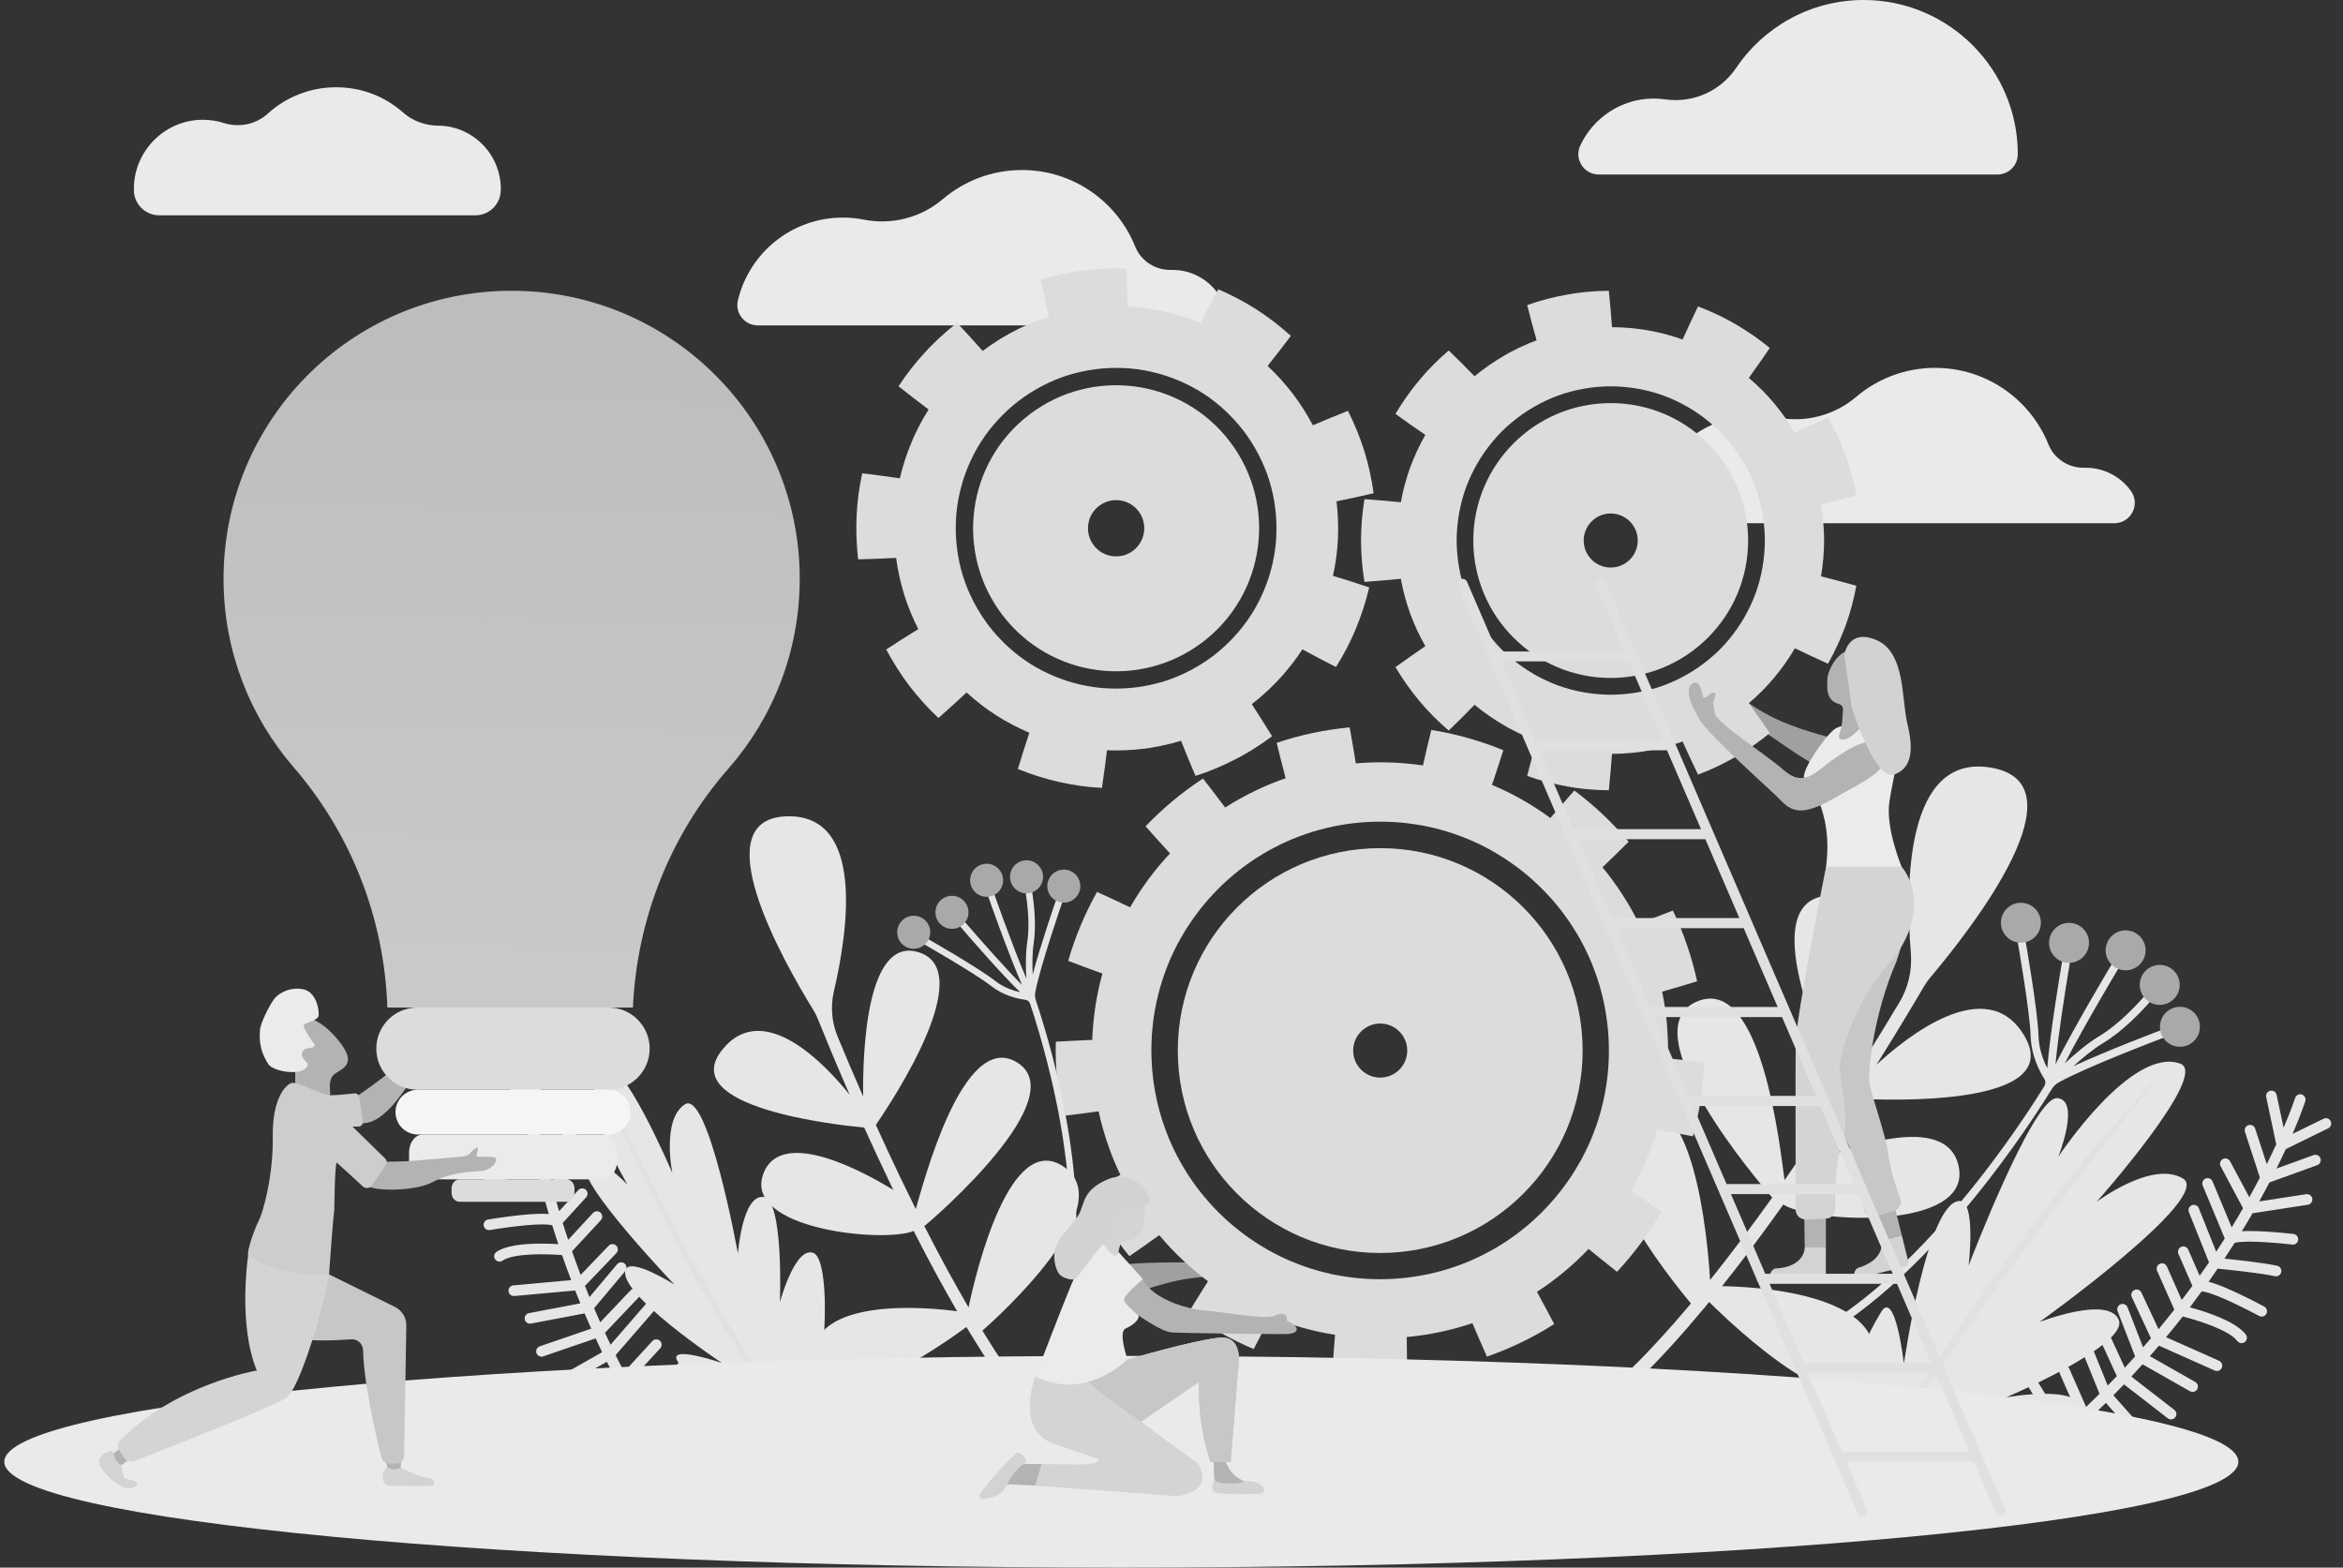 <svg width="281" height="188" viewBox="0 0 281 188" fill="none" xmlns="http://www.w3.org/2000/svg">
<rect x="0" y="0" width="281" height="188" fill="#333333" stroke="none"/>
<path d="M200.406 62.749C198.83 62.749 197.658 61.277 198.026 59.742C199.379 54.053 204.498 49.821 210.602 49.821C211.463 49.821 212.308 49.904 213.122 50.065C216.503 50.734 219.988 49.826 222.612 47.596C225.164 45.428 228.472 44.116 232.087 44.116C238.238 44.116 243.501 47.907 245.669 53.285C246.374 55.038 248.101 56.143 249.989 56.096C250.041 56.096 250.098 56.096 250.15 56.096C252.395 56.096 254.376 57.206 255.584 58.907C256.725 60.52 255.553 62.749 253.577 62.749H200.406Z" fill="#EAEAEA"/>
<path d="M241.997 18.472C241.997 18.472 241.997 18.488 241.997 18.498C241.997 19.847 240.893 20.93 239.544 20.93H191.751C189.957 20.93 188.764 19.069 189.526 17.445C191.066 14.152 194.406 11.85 198.254 11.819C198.752 11.819 199.239 11.845 199.716 11.917C203.041 12.389 206.323 10.942 208.201 8.163C211.509 3.252 217.105 0.021 223.463 0C233.664 -0.036 241.997 8.272 241.997 18.472Z" fill="#EAEAEA"/>
<path d="M90.879 39.024C89.303 39.024 88.131 37.551 88.499 36.016C89.852 30.327 94.971 26.095 101.075 26.095C101.936 26.095 102.781 26.178 103.595 26.339C106.976 27.008 110.461 26.101 113.085 23.871C115.637 21.703 118.945 20.391 122.56 20.391C128.711 20.391 133.974 24.182 136.142 29.56C136.847 31.312 138.574 32.417 140.462 32.37C140.514 32.37 140.571 32.37 140.623 32.37C142.868 32.37 144.849 33.48 146.057 35.181C147.198 36.794 146.026 39.024 144.05 39.024H90.879Z" fill="#EAEAEA"/>
<path d="M60.054 22.787C60.054 22.818 60.054 22.844 60.054 22.875C60.008 24.519 58.66 25.821 57.016 25.821H19.096C17.452 25.821 16.104 24.509 16.057 22.865C16.057 22.823 16.057 22.787 16.057 22.746C16.005 18.146 19.739 14.36 24.339 14.365C25.21 14.365 26.05 14.5 26.839 14.749C28.674 15.33 30.681 14.93 32.108 13.634C34.27 11.668 37.143 10.465 40.301 10.465C43.46 10.465 46.203 11.611 48.35 13.499C49.511 14.521 51.01 15.055 52.556 15.07C52.623 15.07 52.685 15.07 52.753 15.07C56.865 15.21 60.138 18.669 60.06 22.782L60.054 22.787Z" fill="#EAEAEA"/>
<path d="M135.016 155.521C135.079 155.475 139.124 153.831 142.51 153.343C145.896 152.856 146.975 153.219 147.53 153.297C148.085 153.374 149.138 153.66 148.961 152.877C148.78 152.094 147.001 151.57 146.519 151.471C146.042 151.373 135.934 151.29 134.913 151.699C133.896 152.109 135.016 155.516 135.016 155.516V155.521Z" fill="#A0A0A0"/>
<path d="M219.796 88.497C219.718 88.497 215.471 87.501 212.427 85.935C209.383 84.369 208.714 83.451 208.304 83.067C207.895 82.684 207.205 81.838 206.899 82.58C206.593 83.322 207.744 84.779 208.076 85.142C208.408 85.505 216.607 91.412 217.675 91.671C218.743 91.93 219.801 88.497 219.801 88.497H219.796Z" fill="#A0A0A0"/>
<path d="M195.282 132.984C203.103 129.224 204.788 148.464 205.094 153.505C207.49 150.513 209.984 147.204 212.562 143.595C212.499 143.553 212.442 143.496 212.38 143.429C211.374 142.303 195.23 123.541 203.559 120.092C211.374 116.856 213.531 138.16 214.024 141.531C214.911 140.26 215.808 138.958 216.716 137.62C218.214 135.406 219.64 133.238 220.973 131.18C218.982 127.083 210.617 108.875 218.629 107.485C226.035 106.204 224.142 121.943 223.219 127.664C225.008 124.827 226.553 122.291 227.782 120.242C228.851 118.459 229.338 116.389 229.172 114.315C228.503 106.028 228.55 90.397 238.709 92.047C250.071 93.888 236.562 111.229 231.501 117.229C231.231 117.551 230.987 117.898 230.769 118.261C229.514 120.398 227.528 123.727 225.034 127.705C228.451 124.536 238.248 116.535 242.78 124.215C247.888 132.86 225.952 131.947 222.467 131.75C221.082 133.897 219.594 136.163 218.022 138.487C217.805 138.808 217.592 139.124 217.374 139.441C221.129 137.838 233.528 133.109 234.913 139.907C236.495 147.65 217.457 146.68 213.874 144.466C211.343 148.018 208.89 151.285 206.525 154.247C209.3 154.278 226.813 154.822 224.629 163.991C222.487 172.988 207.785 158.924 204.985 156.145C204.788 156.383 204.591 156.622 204.399 156.855C199.068 163.265 194.245 168.005 190.065 170.94L189.168 169.659C193.12 166.885 197.72 162.378 202.802 156.321C200.966 154.148 186.886 137.034 195.298 132.989L195.282 132.984Z" fill="#E6E6E6"/>
<path d="M259.541 124.42L259.209 123.534C258.877 123.658 252.742 125.971 248.666 127.864C249.75 126.879 251.062 125.789 252.249 125.079C254.562 123.694 256.772 121.371 257.881 120.111L257.928 120.054L257.223 119.426L257.171 119.483C256.097 120.702 253.966 122.948 251.762 124.265C250.351 125.11 248.816 126.422 247.639 127.516C250.035 122.854 254.09 116.102 254.137 116.024L253.328 115.537C253.121 115.879 248.863 122.979 246.519 127.63C246.783 124.638 247.624 119.115 248.251 115.412L247.318 115.257C247.022 117.015 245.777 124.488 245.539 128.102C245.051 127.159 244.533 125.8 244.486 124.27C244.393 121.164 242.956 113.022 242.899 112.674L241.966 112.84C241.981 112.923 243.449 121.257 243.542 124.301C243.61 126.557 244.574 128.429 245.181 129.389C245.347 129.653 245.347 129.99 245.181 130.26C244.191 131.867 241.561 135.99 237.879 140.751C233.533 146.367 226.797 154.042 219.36 158.715L219.863 159.519C227.419 154.774 234.239 147.005 238.631 141.321C242.427 136.41 245.119 132.168 246.057 130.633C246.275 130.275 246.581 129.985 246.949 129.783C250.377 127.885 259.442 124.467 259.541 124.431V124.42Z" fill="#E6E6E6"/>
<path d="M261.444 125.535C262.767 125.535 263.84 124.463 263.84 123.139C263.84 121.816 262.767 120.744 261.444 120.744C260.121 120.744 259.048 121.816 259.048 123.139C259.048 124.463 260.121 125.535 261.444 125.535Z" fill="#A9A9A9"/>
<path d="M259.022 120.51C260.345 120.51 261.418 119.438 261.418 118.114C261.418 116.791 260.345 115.718 259.022 115.718C257.699 115.718 256.626 116.791 256.626 118.114C256.626 119.438 257.699 120.51 259.022 120.51Z" fill="#A9A9A9"/>
<path d="M254.931 116.367C256.254 116.367 257.326 115.294 257.326 113.971C257.326 112.648 256.254 111.575 254.931 111.575C253.607 111.575 252.535 112.648 252.535 113.971C252.535 115.294 253.607 116.367 254.931 116.367Z" fill="#A9A9A9"/>
<path d="M248.142 115.464C249.465 115.464 250.538 114.392 250.538 113.068C250.538 111.745 249.465 110.673 248.142 110.673C246.819 110.673 245.746 111.745 245.746 113.068C245.746 114.392 246.819 115.464 248.142 115.464Z" fill="#A9A9A9"/>
<path d="M244.696 111.241C245.016 109.957 244.234 108.657 242.95 108.337C241.666 108.017 240.366 108.799 240.047 110.083C239.727 111.367 240.509 112.667 241.793 112.987C243.077 113.307 244.377 112.525 244.696 111.241Z" fill="#A9A9A9"/>
<path d="M224.203 178.912C224.203 178.912 217.846 170.091 225.547 157.438C227.289 154.31 228.337 163.541 228.337 163.541C228.337 163.541 231.116 144.291 234.938 144.037C237.049 143.809 236.1 151.775 236.1 151.775C236.1 151.775 243.848 131.498 246.71 131.695C249.573 131.892 246.861 138.716 246.861 138.716C246.861 138.716 255.646 125.399 261.501 127.567C265.027 128.848 251.45 144.136 251.45 144.136C251.45 144.136 258.109 139.111 261.807 141.335C265.509 143.565 244.6 158.542 244.6 158.542C244.6 158.542 252.933 155.311 254.111 158.309C255.288 161.306 240.601 167.581 240.601 167.581C240.601 167.581 249.589 165.953 249.64 169.064C249.692 172.176 231.08 180.199 224.193 178.902L224.203 178.912Z" fill="#E6E6E6"/>
<path d="M259.851 127.987C256.543 132.001 253.312 136.066 250.128 140.168L248.94 141.714C248.546 142.227 248.142 142.736 247.753 143.254L245.404 146.36L243.08 149.482C242.297 150.52 241.545 151.572 240.783 152.625C240.021 153.673 239.248 154.715 238.506 155.783L236.25 158.957L234.036 162.157L232.931 163.759L231.848 165.377L229.675 168.608L227.554 171.875C227.196 172.42 226.838 172.959 226.485 173.504C226.143 174.053 225.801 174.603 225.448 175.153L224.406 176.802C224.053 177.346 223.706 177.896 223.353 178.441C223.659 177.865 223.965 177.294 224.276 176.719L225.21 175.007C225.521 174.437 225.837 173.867 226.148 173.296C226.47 172.731 226.802 172.171 227.128 171.611L229.115 168.25C229.446 167.69 229.799 167.146 230.147 166.591L232.221 163.282C232.574 162.738 232.937 162.198 233.3 161.654L235.462 158.402C236.945 156.266 238.418 154.119 239.964 152.023C241.483 149.913 243.065 147.844 244.646 145.774L247.058 142.704C247.867 141.688 248.691 140.682 249.516 139.671C249.926 139.162 250.346 138.67 250.766 138.172C251.181 137.674 251.601 137.171 252.021 136.678C252.441 136.181 252.871 135.693 253.297 135.2C253.722 134.708 254.147 134.215 254.577 133.728C256.304 131.783 258.047 129.849 259.872 127.992L259.851 127.987Z" fill="#E1E1E1"/>
<path d="M218.769 64.823C218.764 63.386 218.639 61.944 218.401 60.529C219.817 60.171 221.222 59.798 222.633 59.398C222.332 57.76 221.896 56.147 221.331 54.575C220.755 53.009 220.055 51.495 219.231 50.048C217.898 50.65 216.576 51.267 215.263 51.899C214.532 50.66 213.703 49.478 212.779 48.373C211.856 47.268 210.835 46.247 209.74 45.319C210.596 44.136 211.431 42.938 212.256 41.73C210.97 40.672 209.6 39.723 208.159 38.888C207.796 38.681 207.438 38.468 207.065 38.286L206.51 38.001C206.323 37.908 206.141 37.809 205.95 37.726C205.571 37.555 205.192 37.379 204.809 37.213L203.647 36.751C203.331 37.41 203.014 38.063 202.708 38.727C202.397 39.391 202.096 40.055 201.796 40.719L200.774 40.371L199.737 40.075C199.566 40.024 199.389 39.987 199.213 39.946L198.689 39.827C198.342 39.738 197.984 39.687 197.631 39.619L197.097 39.526L196.029 39.391C195.941 39.381 195.853 39.365 195.759 39.36L195.49 39.339C195.132 39.313 194.774 39.282 194.411 39.261L193.332 39.235C193.28 38.509 193.218 37.778 193.156 37.052C193.094 36.326 193.021 35.6 192.948 34.874L191.704 34.905C191.289 34.931 190.874 34.962 190.459 34.993L190.148 35.019C190.044 35.03 189.941 35.045 189.837 35.056L189.22 35.133C189.012 35.159 188.805 35.185 188.603 35.216L187.986 35.325C186.347 35.611 184.724 36.025 183.157 36.591C183.515 38.006 183.889 39.412 184.288 40.817L183.282 41.211C182.95 41.351 182.623 41.507 182.297 41.652C182.214 41.688 182.131 41.725 182.053 41.766L181.814 41.891L181.332 42.134L180.974 42.321L180.855 42.388L180.388 42.658C179.144 43.379 177.956 44.203 176.846 45.121C175.83 44.079 174.798 43.047 173.75 42.031C171.214 44.183 169.057 46.771 167.361 49.638C168.544 50.494 169.741 51.334 170.945 52.154C170.229 53.403 169.622 54.715 169.124 56.064C168.632 57.417 168.263 58.812 168.004 60.233C166.552 60.088 165.1 59.964 163.643 59.86C163.373 61.504 163.233 63.163 163.228 64.823C163.238 66.482 163.373 68.142 163.643 69.786C165.1 69.682 166.557 69.558 168.004 69.412C168.263 70.828 168.632 72.223 169.124 73.582C169.622 74.935 170.229 76.242 170.945 77.492C169.741 78.311 168.544 79.151 167.361 80.007C169.057 82.87 171.209 85.463 173.75 87.615C174.798 86.598 175.83 85.566 176.846 84.524C177.956 85.442 179.144 86.266 180.388 86.987L180.855 87.257L180.974 87.324L181.332 87.511L181.814 87.755L182.053 87.879C182.136 87.921 182.219 87.957 182.297 87.993C182.623 88.139 182.95 88.294 183.282 88.434L184.288 88.828C183.889 90.239 183.515 91.639 183.157 93.055C184.724 93.62 186.347 94.035 187.986 94.32L188.603 94.429C188.81 94.46 189.018 94.486 189.22 94.512L189.837 94.59C189.941 94.6 190.044 94.616 190.148 94.626L190.459 94.652C190.874 94.683 191.289 94.719 191.704 94.74L192.948 94.771C193.021 94.045 193.088 93.319 193.156 92.593C193.218 91.867 193.28 91.136 193.332 90.41L194.411 90.384C194.769 90.363 195.127 90.332 195.49 90.306L195.759 90.286C195.847 90.28 195.936 90.265 196.029 90.254L197.097 90.12L197.631 90.026C197.984 89.959 198.342 89.907 198.689 89.819L199.213 89.7C199.389 89.658 199.566 89.622 199.737 89.57L200.774 89.274L201.796 88.927C202.096 89.591 202.402 90.254 202.708 90.918C203.02 91.582 203.331 92.236 203.647 92.894L204.809 92.433C205.192 92.267 205.571 92.09 205.95 91.919C206.141 91.836 206.323 91.738 206.51 91.644L207.065 91.359C207.438 91.172 207.796 90.965 208.159 90.757C209.6 89.923 210.97 88.974 212.256 87.916C211.431 86.707 210.596 85.509 209.74 84.327C210.84 83.399 211.862 82.377 212.779 81.272C213.703 80.168 214.537 78.991 215.263 77.746C216.576 78.379 217.898 78.996 219.231 79.597C220.05 78.15 220.755 76.631 221.331 75.07C221.901 73.504 222.332 71.886 222.633 70.247C221.227 69.853 219.817 69.475 218.401 69.117C218.639 67.696 218.759 66.259 218.769 64.823ZM207.075 77.01L206.945 77.165C206.904 77.217 206.857 77.269 206.81 77.316C206.624 77.507 206.437 77.705 206.256 77.902C206.058 78.088 205.867 78.27 205.67 78.457C205.623 78.503 205.571 78.55 205.519 78.591L205.364 78.721L205.058 78.986C204.233 79.675 203.346 80.297 202.418 80.837C201.49 81.376 200.51 81.832 199.503 82.206C198.492 82.574 197.455 82.844 196.397 83.031C195.339 83.217 194.26 83.311 193.182 83.316C192.098 83.311 191.024 83.217 189.967 83.031C188.909 82.844 187.866 82.574 186.86 82.206C185.854 81.838 184.879 81.376 183.946 80.837C183.017 80.297 182.131 79.68 181.306 78.986L181 78.721L180.845 78.591C180.793 78.55 180.741 78.503 180.694 78.457C180.502 78.27 180.305 78.083 180.108 77.902C179.921 77.705 179.74 77.513 179.553 77.316C179.507 77.269 179.46 77.217 179.418 77.165L179.289 77.01L179.024 76.704C177.64 75.049 176.551 73.162 175.809 71.15C175.078 69.132 174.715 66.99 174.699 64.823C174.71 62.66 175.078 60.518 175.809 58.496C176.551 56.484 177.64 54.596 179.024 52.942L179.289 52.636L179.418 52.48C179.46 52.428 179.507 52.377 179.553 52.33C179.74 52.138 179.927 51.941 180.108 51.744C180.305 51.557 180.497 51.376 180.694 51.189C180.741 51.142 180.793 51.096 180.845 51.054L181 50.925L181.306 50.66C182.131 49.97 183.017 49.348 183.946 48.809C184.874 48.269 185.854 47.813 186.86 47.44C187.871 47.071 188.909 46.802 189.967 46.615C191.024 46.428 192.103 46.335 193.182 46.33C194.266 46.335 195.339 46.428 196.397 46.615C197.455 46.802 198.497 47.071 199.503 47.44C200.51 47.808 201.484 48.269 202.418 48.809C203.346 49.348 204.233 49.965 205.058 50.66L205.364 50.925L205.519 51.054C205.571 51.096 205.623 51.142 205.67 51.189C205.861 51.376 206.058 51.562 206.256 51.744C206.442 51.941 206.624 52.133 206.81 52.33C206.857 52.377 206.904 52.428 206.945 52.48L207.075 52.636L207.339 52.942C208.724 54.596 209.813 56.484 210.555 58.496C211.286 60.513 211.649 62.655 211.664 64.823C211.654 66.985 211.286 69.127 210.555 71.15C209.813 73.162 208.724 75.049 207.339 76.704L207.075 77.01Z" fill="#DCDCDC"/>
<path d="M193.177 48.342C184.075 48.342 176.696 55.721 176.696 64.823C176.696 73.924 184.075 81.304 193.177 81.304C202.278 81.304 209.657 73.924 209.657 64.823C209.657 55.721 202.278 48.342 193.177 48.342ZM193.177 68.064C191.388 68.064 189.935 66.612 189.935 64.823C189.935 63.034 191.388 61.581 193.177 61.581C194.966 61.581 196.418 63.034 196.418 64.823C196.418 66.612 194.966 68.064 193.177 68.064Z" fill="#DCDCDC"/>
<path d="M199.934 122.915C199.815 121.577 199.618 120.245 199.343 118.927C200.743 118.528 202.143 118.113 203.538 117.683C203.222 116.22 202.817 114.773 202.33 113.358C201.848 111.942 201.282 110.547 200.634 109.199C199.27 109.717 197.911 110.246 196.558 110.785C196.413 110.479 196.257 110.184 196.102 109.883C195.946 109.587 195.78 109.292 195.619 108.996C195.282 108.415 194.94 107.835 194.572 107.269C193.841 106.139 193.052 105.05 192.191 104.013C193.244 103.001 194.287 101.985 195.324 100.953C194.364 99.807 193.332 98.718 192.243 97.691C191.154 96.664 190.013 95.7 188.815 94.802C187.846 95.897 186.886 96.996 185.942 98.101C184.859 97.302 183.728 96.576 182.556 95.907C181.975 95.57 181.374 95.264 180.772 94.963C180.466 94.818 180.165 94.668 179.859 94.533C179.553 94.398 179.247 94.253 178.936 94.128C179.403 92.749 179.854 91.359 180.295 89.969C178.91 89.399 177.489 88.911 176.048 88.507C174.606 88.102 173.138 87.775 171.66 87.542C171.313 88.958 170.976 90.379 170.654 91.8C169.322 91.597 167.984 91.478 166.635 91.437C165.292 91.395 163.944 91.437 162.606 91.546C162.372 90.104 162.129 88.668 161.869 87.231C158.898 87.516 155.947 88.128 153.11 89.088C153.458 90.503 153.816 91.919 154.189 93.33C152.918 93.765 151.674 94.284 150.46 94.875C149.252 95.461 148.07 96.115 146.939 96.846C146.063 95.679 145.181 94.522 144.279 93.371C143.024 94.185 141.821 95.077 140.669 96.037C139.518 96.996 138.424 98.013 137.392 99.096C138.362 100.191 139.337 101.274 140.322 102.348C139.399 103.328 138.538 104.365 137.739 105.444C137.335 105.983 136.956 106.538 136.588 107.098C136.407 107.383 136.225 107.664 136.049 107.949C135.878 108.239 135.696 108.524 135.535 108.815C134.218 108.187 132.896 107.57 131.568 106.963C130.832 108.265 130.183 109.619 129.603 110.998C129.027 112.377 128.524 113.793 128.114 115.235C129.478 115.754 130.847 116.262 132.216 116.754C131.853 118.051 131.573 119.368 131.371 120.701C131.169 122.028 131.039 123.372 130.992 124.715C129.535 124.772 128.078 124.844 126.626 124.927C126.59 126.421 126.636 127.92 126.766 129.403C126.901 130.891 127.119 132.369 127.419 133.837C128.866 133.666 130.313 133.479 131.76 133.277C132.04 134.594 132.408 135.89 132.839 137.161C133.274 138.437 133.782 139.681 134.368 140.895C133.103 141.621 131.848 142.362 130.598 143.114C131.257 144.463 131.998 145.764 132.807 147.025C133.622 148.28 134.498 149.498 135.452 150.65C136.655 149.82 137.848 148.98 139.031 148.129C139.243 148.389 139.466 148.637 139.689 148.892C139.912 149.146 140.14 149.389 140.369 149.638C140.835 150.126 141.302 150.603 141.795 151.064C142.77 151.988 143.802 152.859 144.88 153.657C144.097 154.886 143.33 156.126 142.567 157.371C143.771 158.257 145.036 159.066 146.332 159.803C147.634 160.544 148.977 161.208 150.357 161.789C151.036 160.498 151.705 159.201 152.358 157.899C153.603 158.418 154.874 158.854 156.17 159.217C157.467 159.58 158.784 159.87 160.111 160.078C159.992 161.53 159.888 162.987 159.795 164.444C162.756 164.89 165.774 164.968 168.746 164.724C168.746 163.267 168.736 161.81 168.71 160.347C170.048 160.223 171.38 160.021 172.698 159.746C174.015 159.471 175.311 159.113 176.587 158.683C177.157 160.026 177.738 161.364 178.329 162.696C179.745 162.209 181.13 161.628 182.478 160.975C183.827 160.321 185.139 159.595 186.399 158.786C185.719 157.495 185.03 156.209 184.33 154.928C184.615 154.746 184.89 154.555 185.17 154.368C185.445 154.176 185.719 153.979 185.989 153.782C186.528 153.377 187.063 152.968 187.576 152.537C188.608 151.676 189.598 150.758 190.522 149.784C191.647 150.707 192.788 151.619 193.934 152.522C194.956 151.433 195.91 150.276 196.802 149.073C197.688 147.87 198.513 146.62 199.255 145.318C198.057 144.489 196.848 143.669 195.635 142.86C196.299 141.688 196.885 140.475 197.403 139.235C197.668 138.618 197.901 137.986 198.129 137.353C198.238 137.037 198.347 136.715 198.446 136.393C198.544 136.072 198.648 135.75 198.736 135.429C200.162 135.725 201.594 136.005 203.03 136.274C203.429 134.833 203.74 133.36 203.969 131.882C204.197 130.399 204.337 128.905 204.394 127.411C202.942 127.235 201.495 127.074 200.043 126.929C200.079 125.586 200.038 124.238 199.918 122.9L199.934 122.915ZM190.703 136.902L190.532 137.28L190.449 137.467L190.184 138.027C189.936 138.52 189.687 139.012 189.407 139.489C189.137 139.972 188.841 140.438 188.546 140.905C188.24 141.367 187.929 141.823 187.597 142.269C187.27 142.715 186.923 143.146 186.57 143.576C186.212 143.996 185.849 144.416 185.465 144.815C185.087 145.22 184.693 145.604 184.293 145.987C183.889 146.361 183.479 146.734 183.049 147.087C182.623 147.445 182.188 147.777 181.742 148.108L181.405 148.352L181.239 148.471L181.068 148.586L180.725 148.819C180.611 148.897 180.492 148.969 180.378 149.047C179.916 149.348 179.439 149.628 178.962 149.903C178.48 150.167 177.992 150.432 177.495 150.67C177.002 150.914 176.494 151.132 175.985 151.35C175.472 151.552 174.959 151.754 174.435 151.93C173.392 152.288 172.324 152.584 171.246 152.812C170.162 153.04 169.067 153.206 167.963 153.305C166.858 153.398 165.748 153.434 164.644 153.398C163.539 153.367 162.44 153.263 161.346 153.097C160.801 153.02 160.257 152.911 159.717 152.802C159.178 152.677 158.644 152.553 158.11 152.402C157.575 152.257 157.052 152.086 156.528 151.91C156.009 151.723 155.491 151.531 154.982 151.319C154.853 151.267 154.728 151.215 154.599 151.158L154.22 150.987L154.033 150.904L153.473 150.639C152.981 150.39 152.488 150.141 152.011 149.861C151.529 149.592 151.062 149.296 150.595 149C150.134 148.694 149.677 148.383 149.231 148.051C148.785 147.725 148.355 147.377 147.924 147.025C147.504 146.667 147.084 146.304 146.685 145.92C146.28 145.541 145.897 145.147 145.513 144.748C145.14 144.343 144.766 143.934 144.414 143.503C144.056 143.078 143.724 142.643 143.392 142.197L143.148 141.859L143.029 141.694L142.915 141.522L142.681 141.18C142.604 141.066 142.531 140.947 142.453 140.833C142.153 140.371 141.872 139.894 141.598 139.417C141.333 138.935 141.069 138.447 140.83 137.949C140.586 137.457 140.369 136.948 140.151 136.44C139.949 135.927 139.746 135.413 139.57 134.89C138.849 132.805 138.398 130.627 138.196 128.412C138.004 126.203 138.066 123.978 138.403 121.795C138.481 121.251 138.59 120.706 138.699 120.167C138.823 119.627 138.948 119.093 139.098 118.559C139.243 118.025 139.414 117.501 139.591 116.977C139.777 116.459 139.969 115.94 140.182 115.432C140.234 115.302 140.286 115.178 140.343 115.048L140.514 114.67L140.597 114.483L140.861 113.923C141.11 113.43 141.359 112.938 141.639 112.46C141.909 111.978 142.204 111.511 142.5 111.045C142.806 110.583 143.117 110.127 143.449 109.681C143.776 109.235 144.123 108.804 144.476 108.374C144.834 107.954 145.197 107.534 145.58 107.135C145.959 106.73 146.353 106.346 146.752 105.963C147.157 105.589 147.567 105.216 147.997 104.863C148.422 104.505 148.858 104.173 149.304 103.841L149.641 103.598L149.807 103.478L149.978 103.364L150.32 103.131C150.434 103.053 150.554 102.981 150.668 102.903C151.129 102.602 151.606 102.322 152.084 102.047C152.566 101.783 153.053 101.518 153.551 101.28C154.044 101.036 154.552 100.818 155.06 100.6C155.574 100.398 156.087 100.196 156.611 100.019C157.653 99.662 158.722 99.366 159.8 99.138C160.884 98.91 161.978 98.744 163.083 98.645C164.187 98.552 165.297 98.516 166.402 98.552C167.506 98.583 168.606 98.687 169.7 98.853C170.245 98.93 170.789 99.039 171.328 99.148C171.868 99.273 172.402 99.397 172.936 99.547C173.47 99.693 173.994 99.864 174.518 100.04C175.036 100.227 175.555 100.419 176.063 100.631C176.193 100.683 176.317 100.735 176.447 100.792L176.826 100.963L177.012 101.046L177.572 101.311C178.065 101.56 178.558 101.809 179.035 102.089C179.517 102.358 179.984 102.654 180.451 102.95C180.912 103.255 181.368 103.567 181.814 103.899C182.26 104.225 182.691 104.573 183.121 104.925C183.541 105.283 183.961 105.646 184.361 106.03C184.765 106.409 185.149 106.803 185.533 107.202C185.906 107.606 186.279 108.016 186.632 108.447C186.99 108.872 187.322 109.307 187.654 109.753L187.897 110.091L188.017 110.256L188.131 110.428L188.364 110.77C188.442 110.884 188.515 111.003 188.592 111.117C188.893 111.579 189.173 112.056 189.448 112.533C189.713 113.015 189.977 113.503 190.216 114.001C190.459 114.493 190.677 115.002 190.895 115.51C191.097 116.023 191.299 116.537 191.476 117.06C192.197 119.145 192.648 121.323 192.85 123.538C193.042 125.747 192.98 127.972 192.643 130.155C192.565 130.699 192.456 131.244 192.347 131.783C192.223 132.323 192.098 132.857 191.948 133.391C191.802 133.925 191.631 134.449 191.455 134.973C191.268 135.491 191.076 136.01 190.864 136.518C190.812 136.648 190.76 136.772 190.703 136.902Z" fill="#DCDCDC"/>
<path d="M165.531 101.715C152.125 101.715 141.255 112.585 141.255 125.991C141.255 139.396 152.125 150.266 165.531 150.266C178.936 150.266 189.806 139.396 189.806 125.991C189.806 112.585 178.936 101.715 165.531 101.715ZM165.531 129.232C163.741 129.232 162.289 127.78 162.289 125.991C162.289 124.201 163.741 122.749 165.531 122.749C167.32 122.749 168.772 124.201 168.772 125.991C168.772 127.78 167.32 129.232 165.531 129.232Z" fill="#DCDCDC"/>
<path d="M155.039 47.211C154.127 46.023 153.121 44.909 152.026 43.887C152.97 42.699 153.898 41.501 154.816 40.283C153.535 39.116 152.156 38.053 150.699 37.114C149.236 36.181 147.696 35.372 146.104 34.692C145.378 36.03 144.673 37.373 143.988 38.727C142.604 38.162 141.167 37.711 139.71 37.379C138.247 37.041 136.759 36.844 135.265 36.767C135.224 35.247 135.167 33.728 135.084 32.208C133.357 32.146 131.62 32.224 129.903 32.442C129.473 32.499 129.042 32.55 128.617 32.633L127.979 32.748C127.767 32.784 127.554 32.825 127.341 32.877C126.921 32.976 126.496 33.069 126.076 33.173L124.826 33.526C124.977 34.267 125.132 35.009 125.293 35.75C125.454 36.492 125.62 37.233 125.796 37.975L124.733 38.333L123.685 38.742C123.509 38.81 123.343 38.893 123.172 38.965L122.659 39.199C122.316 39.344 121.984 39.526 121.652 39.697L121.155 39.956L120.18 40.516C120.097 40.563 120.019 40.609 119.936 40.661L119.703 40.812C119.391 41.019 119.07 41.216 118.764 41.429L117.856 42.087C117.353 41.517 116.845 40.952 116.332 40.392C115.823 39.831 115.305 39.272 114.786 38.722L113.775 39.531C113.448 39.811 113.127 40.101 112.805 40.392L112.562 40.609C112.484 40.682 112.406 40.76 112.328 40.838L111.867 41.294C111.711 41.444 111.555 41.6 111.405 41.75L110.964 42.227C109.787 43.498 108.708 44.867 107.765 46.324C108.952 47.268 110.15 48.196 111.369 49.109L110.788 50.069C110.601 50.395 110.43 50.727 110.249 51.054C110.207 51.137 110.16 51.22 110.119 51.303L110 51.557L109.756 52.065L109.637 52.319L109.574 52.444L109.517 52.573L109.3 53.092C108.724 54.477 108.262 55.903 107.92 57.365C106.421 57.142 104.917 56.94 103.408 56.758C102.662 60.14 102.516 63.64 102.921 67.084C104.44 67.047 105.96 66.985 107.474 66.907C107.671 68.39 107.993 69.858 108.434 71.294C108.88 72.726 109.455 74.116 110.135 75.448C108.843 76.242 107.557 77.056 106.287 77.891C107.101 79.421 108.034 80.883 109.071 82.263C110.124 83.632 111.286 84.918 112.546 86.111C113.687 85.105 114.812 84.083 115.922 83.046C117.027 84.057 118.214 84.975 119.48 85.789C120.745 86.593 122.073 87.293 123.452 87.879C122.975 89.321 122.513 90.768 122.073 92.225C125.283 93.526 128.7 94.315 132.154 94.491C132.377 92.987 132.584 91.483 132.766 89.979C134.265 90.036 135.763 89.974 137.252 89.782L137.807 89.71L137.947 89.689L138.087 89.663L138.361 89.611L138.916 89.513L139.191 89.461C139.285 89.445 139.373 89.419 139.466 89.398C139.829 89.316 140.197 89.233 140.56 89.144L141.644 88.838C142.204 90.254 142.78 91.654 143.376 93.049C145.031 92.531 146.633 91.846 148.173 91.053L148.749 90.752C148.936 90.648 149.122 90.539 149.314 90.43L149.874 90.104C149.968 90.047 150.061 89.995 150.154 89.938L150.429 89.762C150.792 89.528 151.155 89.295 151.513 89.051L152.561 88.294C152.161 87.646 151.762 87.003 151.357 86.365C150.953 85.722 150.538 85.084 150.128 84.446L151.005 83.741C151.29 83.497 151.565 83.248 151.845 82.999L152.052 82.812C152.12 82.75 152.187 82.683 152.255 82.615L153.053 81.827L153.432 81.412C153.686 81.137 153.945 80.868 154.179 80.572L154.536 80.142C154.656 79.996 154.78 79.856 154.889 79.706L155.563 78.809L156.191 77.875C156.86 78.238 157.529 78.596 158.203 78.949C158.877 79.302 159.551 79.649 160.225 79.991L160.899 78.876C161.112 78.498 161.314 78.114 161.522 77.735C161.626 77.543 161.719 77.352 161.812 77.155L162.092 76.569C162.284 76.18 162.45 75.78 162.616 75.381C163.28 73.784 163.819 72.129 164.213 70.444C162.772 69.962 161.32 69.5 159.867 69.059C160.189 67.597 160.391 66.109 160.459 64.61C160.526 63.116 160.469 61.612 160.293 60.124C161.781 59.823 163.264 59.496 164.742 59.154C164.509 57.438 164.135 55.742 163.622 54.082C163.103 52.428 162.445 50.815 161.662 49.27C160.246 49.83 158.846 50.406 157.451 51.002C156.751 49.674 155.947 48.409 155.045 47.216L155.039 47.211ZM153.043 64.672L153.032 64.879C153.032 64.947 153.027 65.019 153.017 65.087C152.986 65.367 152.955 65.642 152.924 65.922C152.877 66.197 152.835 66.477 152.789 66.752C152.778 66.819 152.763 66.892 152.747 66.959L152.706 67.166L152.623 67.576C152.374 68.67 152.032 69.739 151.601 70.771C151.171 71.803 150.652 72.798 150.051 73.737C149.449 74.676 148.754 75.557 147.997 76.382C147.24 77.201 146.405 77.958 145.513 78.648C144.611 79.328 143.661 79.924 142.671 80.442C141.68 80.956 140.643 81.386 139.58 81.718C138.512 82.045 137.418 82.284 136.308 82.424C135.198 82.564 134.073 82.61 132.953 82.558L132.533 82.532L132.325 82.522C132.258 82.522 132.185 82.517 132.118 82.507C131.838 82.475 131.563 82.444 131.283 82.413C131.008 82.366 130.728 82.325 130.453 82.278C130.386 82.268 130.313 82.252 130.246 82.237L130.038 82.195L129.628 82.112C127.44 81.62 125.345 80.743 123.462 79.545C121.585 78.337 119.931 76.792 118.556 75.008C117.203 73.208 116.155 71.206 115.486 69.075C114.828 66.938 114.543 64.688 114.646 62.447L114.672 62.027L114.683 61.82C114.683 61.752 114.688 61.68 114.698 61.612C114.729 61.332 114.76 61.057 114.791 60.778C114.838 60.503 114.88 60.223 114.926 59.948C114.937 59.88 114.952 59.808 114.968 59.74L115.009 59.533L115.092 59.123C115.341 58.029 115.683 56.961 116.114 55.929C116.544 54.897 117.063 53.901 117.664 52.962C118.266 52.024 118.961 51.142 119.718 50.318C120.475 49.498 121.31 48.741 122.202 48.051C123.105 47.372 124.054 46.776 125.044 46.257C126.035 45.743 127.072 45.313 128.135 44.981C129.203 44.654 130.297 44.416 131.407 44.276C132.517 44.136 133.642 44.089 134.762 44.141L135.183 44.167L135.39 44.177C135.457 44.177 135.53 44.182 135.597 44.193C135.877 44.224 136.152 44.255 136.432 44.286C136.707 44.333 136.987 44.374 137.262 44.421C137.329 44.431 137.402 44.447 137.469 44.463L137.677 44.504L138.087 44.587C140.275 45.08 142.37 45.956 144.253 47.154C146.13 48.362 147.784 49.908 149.159 51.692C150.512 53.491 151.56 55.493 152.229 57.624C152.887 59.761 153.172 62.012 153.069 64.252L153.043 64.672Z" fill="#DCDCDC"/>
<path d="M123.462 49.711C115.927 55.452 114.475 66.212 120.216 73.747C125.957 81.283 136.718 82.735 144.253 76.994C151.788 71.253 153.24 60.492 147.499 52.957C141.758 45.422 130.997 43.97 123.462 49.711ZM135.903 66.036C134.42 67.166 132.304 66.881 131.174 65.398C130.043 63.915 130.328 61.799 131.812 60.669C133.295 59.538 135.411 59.823 136.541 61.306C137.672 62.79 137.387 64.905 135.903 66.036Z" fill="#DCDCDC"/>
<path d="M96.029 171.509C96.029 171.509 87.685 173.039 81.343 163.382C79.725 161.111 86.575 163.455 86.575 163.455C86.575 163.455 73.937 155.059 75.042 152.279C75.586 150.718 80.881 154.048 80.881 154.048C80.881 154.048 69.181 141.809 70.281 139.859C71.375 137.909 75.28 142.105 75.28 142.105C75.28 142.105 68.829 131.463 72.319 128.061C74.398 126.002 80.637 140.684 80.637 140.684C80.637 140.684 79.32 134.31 82.126 132.448C84.931 130.587 88.499 150.324 88.499 150.324C88.499 150.324 89.007 143.37 91.517 143.541C94.027 143.712 93.535 156.164 93.535 156.164C93.535 156.164 95.391 149.287 97.606 150.288C99.815 151.294 99.244 167.09 96.034 171.509H96.029Z" fill="#E6E6E6"/>
<path d="M72.06 129.368C73.781 133.04 75.565 136.68 77.391 140.295L78.086 141.648C78.319 142.099 78.542 142.551 78.775 143.002L80.176 145.693L81.602 148.374C82.069 149.272 82.561 150.158 83.043 151.045C83.526 151.932 84.003 152.829 84.506 153.706L85.989 156.356L88.26 160.297L90.589 164.212L92.181 166.8C92.445 167.23 92.705 167.666 92.969 168.097C93.244 168.522 93.514 168.947 93.784 169.377L94.593 170.664C94.862 171.094 95.132 171.524 95.396 171.955C95.09 171.55 94.795 171.141 94.494 170.731L93.597 169.502C93.296 169.092 93 168.677 92.705 168.268C92.414 167.853 92.129 167.433 91.844 167.013L90.138 164.492C89.858 164.072 89.588 163.637 89.313 163.211L87.674 160.639C87.41 160.209 87.151 159.768 86.886 159.337L85.32 156.729C84.309 154.966 83.292 153.213 82.328 151.424C81.348 149.645 80.414 147.84 79.491 146.036L78.138 143.308C77.692 142.395 77.256 141.477 76.826 140.559C76.608 140.103 76.4 139.641 76.183 139.18C75.97 138.718 75.757 138.257 75.55 137.795C75.337 137.334 75.14 136.867 74.933 136.405C74.73 135.939 74.523 135.477 74.321 135.01C73.527 133.143 72.749 131.266 72.049 129.363L72.06 129.368Z" fill="#E1E1E1"/>
<path d="M85.885 181.699C82.462 177.322 79.563 172.935 77.11 168.661L82.607 164.129C82.882 163.906 82.918 163.501 82.695 163.227C82.473 162.952 82.068 162.915 81.793 163.138L76.467 167.526C76.13 166.924 75.803 166.323 75.482 165.726L79.185 161.691C79.423 161.432 79.408 161.028 79.143 160.789C78.884 160.551 78.479 160.566 78.241 160.831L74.849 164.528C74.502 163.854 74.165 163.185 73.833 162.521L78.5 157.138C78.734 156.869 78.702 156.469 78.438 156.236C78.168 156.003 77.764 156.034 77.536 156.298L73.226 161.266C72.998 160.789 72.775 160.312 72.557 159.84L76.561 155.624C76.804 155.37 76.794 154.96 76.54 154.716C76.286 154.473 75.876 154.483 75.632 154.737L71.987 158.575C71.733 158.009 71.489 157.449 71.25 156.889L74.989 152.44C75.218 152.17 75.181 151.766 74.912 151.537C74.642 151.309 74.237 151.346 74.009 151.615L70.695 155.557C70.509 155.105 70.332 154.659 70.156 154.213L73.921 150.288C74.165 150.034 74.159 149.629 73.9 149.38C73.646 149.136 73.242 149.142 72.993 149.401L69.637 152.896C69.269 151.937 68.927 150.988 68.605 150.065L72.059 146.331C72.298 146.072 72.282 145.667 72.023 145.428C71.764 145.19 71.359 145.205 71.121 145.465L68.139 148.69C67.91 148.006 67.693 147.332 67.485 146.668L70.301 143.587C70.54 143.328 70.524 142.924 70.26 142.685C70 142.447 69.596 142.467 69.357 142.727L67.055 145.247C66.863 144.609 66.687 143.982 66.516 143.37L70.742 138.443C70.97 138.173 70.939 137.769 70.675 137.541C70.405 137.312 70 137.344 69.772 137.608L66.116 141.871C65.976 141.342 65.847 140.823 65.722 140.32C65.696 140.227 65.675 140.128 65.655 140.035L70.203 134.88C70.436 134.616 70.41 134.211 70.146 133.978C69.881 133.745 69.477 133.77 69.243 134.035L65.297 138.505C65.094 137.608 64.913 136.737 64.747 135.897L68.911 132.002C69.171 131.758 69.181 131.354 68.942 131.095C68.699 130.835 68.294 130.825 68.04 131.063L64.467 134.403C64.301 133.485 64.151 132.604 64.026 131.764L67.49 127.153C67.703 126.868 67.646 126.469 67.361 126.256C67.076 126.043 66.676 126.101 66.464 126.386L63.767 129.98C63.642 129.041 63.539 128.17 63.456 127.371L66.427 122.393C66.609 122.087 66.51 121.698 66.204 121.516C65.898 121.335 65.509 121.433 65.328 121.739L63.264 125.198C63.082 122.782 63.108 121.407 63.108 121.376C63.114 121.024 62.834 120.728 62.481 120.723C62.128 120.718 61.833 120.998 61.827 121.35C61.827 121.387 61.801 122.901 62.009 125.546L59.084 122.631C58.835 122.382 58.431 122.382 58.176 122.631C57.928 122.88 57.928 123.285 58.176 123.539L62.185 127.532C62.268 128.325 62.367 129.181 62.491 130.099L58.799 127.138C58.524 126.915 58.12 126.961 57.897 127.236C57.673 127.511 57.72 127.916 57.995 128.139L62.751 131.955C62.875 132.764 63.015 133.615 63.176 134.502L58.12 131.862C57.808 131.696 57.419 131.821 57.253 132.132C57.087 132.443 57.212 132.832 57.523 132.998L63.477 136.104C63.632 136.898 63.803 137.717 63.99 138.557C63.388 138.313 62.543 138.028 61.345 137.696C59.66 137.23 58.036 136.877 58.021 136.877C57.673 136.804 57.336 137.022 57.259 137.37C57.186 137.717 57.404 138.054 57.751 138.132C57.767 138.132 59.307 138.469 60.92 138.91C63.477 139.615 64.182 140.04 64.363 140.18C64.394 140.315 64.431 140.45 64.462 140.585C64.607 141.176 64.757 141.762 64.913 142.348C63.321 141.98 60.303 141.311 58.648 141.119C58.296 141.077 57.98 141.332 57.938 141.684C57.897 142.037 58.151 142.353 58.503 142.395C60.339 142.607 64.109 143.479 65.292 143.753C65.463 144.371 65.634 144.982 65.815 145.594C65.089 145.532 64.005 145.563 62.33 145.734C60.407 145.937 58.555 146.248 58.534 146.253C58.187 146.31 57.953 146.642 58.011 146.989C58.068 147.337 58.4 147.57 58.747 147.513C58.763 147.513 60.458 147.223 62.273 147.026C65.037 146.725 65.95 146.865 66.225 146.943C66.458 147.7 66.702 148.457 66.956 149.209C65.089 149.09 61.226 148.996 59.546 150.132C59.255 150.329 59.177 150.728 59.374 151.019C59.499 151.206 59.706 151.304 59.914 151.299C60.033 151.299 60.157 151.263 60.261 151.19C61.63 150.262 65.561 150.371 67.407 150.521C67.755 151.522 68.123 152.523 68.502 153.518L61.568 154.151C61.215 154.182 60.956 154.493 60.987 154.846C61.018 155.183 61.304 155.432 61.63 155.427C61.646 155.427 61.661 155.427 61.682 155.427L68.979 154.763C69.181 155.282 69.388 155.795 69.601 156.308L63.445 157.475C63.098 157.543 62.87 157.875 62.937 158.222C62.994 158.533 63.269 158.746 63.575 158.741C63.611 158.741 63.648 158.741 63.689 158.73L70.109 157.512C70.369 158.124 70.638 158.73 70.908 159.337L64.737 161.458C64.405 161.572 64.223 161.935 64.337 162.272C64.431 162.542 64.68 162.708 64.949 162.703C65.017 162.703 65.084 162.692 65.146 162.666L71.432 160.509C71.686 161.064 71.945 161.614 72.215 162.163L66.692 165.296C66.386 165.472 66.277 165.861 66.453 166.167C66.573 166.38 66.796 166.494 67.019 166.494C67.122 166.494 67.226 166.468 67.325 166.411L72.78 163.315C73.138 164.03 73.501 164.741 73.869 165.451L68.232 169.776C67.952 169.994 67.9 170.393 68.113 170.673C68.242 170.839 68.434 170.928 68.631 170.922C68.766 170.922 68.901 170.876 69.01 170.788L74.476 166.592C74.808 167.209 75.15 167.826 75.498 168.438L71.198 173.816C70.975 174.091 71.022 174.496 71.297 174.719C71.416 174.817 71.561 174.859 71.707 174.859C71.893 174.859 72.075 174.776 72.199 174.62L76.182 169.641C78.77 174.101 81.674 178.395 84.868 182.477C84.998 182.643 85.19 182.726 85.382 182.72C85.517 182.72 85.651 182.674 85.766 182.586C86.046 182.368 86.092 181.963 85.874 181.688L85.885 181.699Z" fill="#E6E6E6"/>
<path d="M127.403 108.157L126.667 107.902C126.568 108.182 124.8 113.301 123.851 116.89C123.799 115.681 123.799 114.271 123.97 113.14C124.313 110.941 124.001 108.312 123.789 106.938L123.778 106.876L123.006 106.995L123.016 107.057C123.224 108.385 123.524 110.921 123.198 113.016C122.99 114.359 123.011 116.029 123.089 117.351C121.393 113.363 119.241 107.228 119.22 107.156L118.484 107.415C118.592 107.731 120.854 114.183 122.575 118.124C120.812 116.376 117.747 112.922 115.725 110.573L115.133 111.081C116.093 112.202 120.185 116.931 122.357 118.995C121.502 118.803 120.361 118.419 119.365 117.642C117.337 116.06 111.41 112.673 111.161 112.528L110.772 113.208C110.834 113.244 116.902 116.713 118.883 118.259C120.356 119.405 122.051 119.783 122.98 119.903C123.239 119.939 123.452 120.115 123.535 120.359C124.033 121.837 125.262 125.685 126.345 130.534C127.621 136.259 128.938 144.593 127.984 151.78L128.757 151.884C129.732 144.577 128.394 136.14 127.108 130.352C125.993 125.348 124.717 121.396 124.24 119.991C124.131 119.664 124.105 119.317 124.167 118.974C124.774 115.795 127.388 108.229 127.414 108.151L127.403 108.157Z" fill="#E6E6E6"/>
<path d="M129.331 107.207C129.849 106.243 129.487 105.042 128.523 104.525C127.56 104.007 126.359 104.369 125.841 105.333C125.323 106.296 125.685 107.498 126.649 108.015C127.613 108.533 128.814 108.171 129.331 107.207Z" fill="#A9A9A9"/>
<path d="M124.86 106.091C125.377 105.127 125.016 103.926 124.052 103.408C123.088 102.89 121.887 103.252 121.369 104.216C120.852 105.18 121.213 106.381 122.177 106.899C123.141 107.416 124.342 107.054 124.86 106.091Z" fill="#A9A9A9"/>
<path d="M118.328 107.55C119.422 107.55 120.309 106.663 120.309 105.569C120.309 104.475 119.422 103.588 118.328 103.588C117.234 103.588 116.347 104.475 116.347 105.569C116.347 106.663 117.234 107.55 118.328 107.55Z" fill="#A9A9A9"/>
<path d="M115.297 111.041C116.197 110.418 116.421 109.184 115.799 108.285C115.176 107.385 113.942 107.161 113.042 107.783C112.143 108.406 111.918 109.64 112.541 110.54C113.164 111.439 114.398 111.664 115.297 111.041Z" fill="#A9A9A9"/>
<path d="M109.585 113.783C110.679 113.783 111.566 112.896 111.566 111.802C111.566 110.708 110.679 109.821 109.585 109.821C108.49 109.821 107.604 110.708 107.604 111.802C107.604 112.896 108.49 113.783 109.585 113.783Z" fill="#A9A9A9"/>
<path d="M127.565 139.912C121.134 135.545 117.094 152.368 116.156 156.792C114.429 153.825 112.655 150.563 110.85 147.021C110.907 146.99 110.97 146.949 111.037 146.897C112.079 146.036 128.861 131.547 121.938 127.388C115.445 123.488 110.71 142.074 109.829 144.994C109.212 143.754 108.589 142.479 107.962 141.177C106.925 139.014 105.95 136.909 105.042 134.907C107.35 131.541 117.167 116.518 110.254 114.226C103.865 112.11 103.46 126.304 103.517 131.495C102.309 128.741 101.272 126.293 100.458 124.317C99.747 122.596 99.587 120.698 100.012 118.883C101.702 111.628 103.73 97.781 94.51 97.895C84.2 98.025 93.872 115.175 97.564 121.159C97.761 121.481 97.932 121.818 98.072 122.171C98.902 124.229 100.219 127.439 101.905 131.298C99.296 128.036 91.678 119.655 86.648 125.858C80.979 132.843 100.536 134.938 103.647 135.223C104.591 137.308 105.607 139.517 106.691 141.778C106.842 142.09 106.992 142.401 107.137 142.707C104.026 140.788 93.664 134.959 91.538 140.798C89.116 147.452 106.105 149.106 109.575 147.623C111.343 151.103 113.091 154.323 114.792 157.258C112.333 156.916 96.745 155.086 97.466 163.497C98.171 171.753 113.06 161.236 115.907 159.146C116.047 159.385 116.192 159.618 116.332 159.851C120.206 166.235 123.851 171.074 127.165 174.222L128.13 173.205C124.997 170.228 121.518 165.623 117.82 159.582C119.734 157.901 134.472 144.6 127.554 139.906L127.565 139.912Z" fill="#E6E6E6"/>
<path d="M234.203 181.42C238.855 178.381 243.014 175.166 246.717 171.914L242.972 165.852C242.786 165.551 242.879 165.157 243.18 164.97C243.481 164.784 243.875 164.877 244.061 165.178L247.686 171.054C248.2 170.592 248.703 170.13 249.201 169.664L247.002 164.649C246.862 164.327 247.007 163.949 247.328 163.804C247.65 163.664 248.029 163.809 248.174 164.13L250.191 168.725C250.741 168.201 251.275 167.678 251.799 167.154L249.118 160.552C248.983 160.225 249.144 159.852 249.47 159.717C249.797 159.582 250.17 159.743 250.305 160.07L252.779 166.163C253.147 165.785 253.515 165.406 253.873 165.033L251.446 159.753C251.301 159.432 251.441 159.053 251.762 158.903C252.084 158.758 252.463 158.898 252.613 159.219L254.827 164.027C255.247 163.57 255.662 163.119 256.067 162.668L253.966 157.249C253.837 156.917 254.003 156.549 254.329 156.419C254.661 156.289 255.03 156.455 255.159 156.782L257.021 161.584C257.342 161.216 257.654 160.853 257.965 160.49L255.667 155.558C255.517 155.236 255.657 154.858 255.979 154.708C256.3 154.557 256.679 154.697 256.829 155.019L258.878 159.406C259.536 158.613 260.164 157.829 260.77 157.057L258.706 152.405C258.561 152.083 258.706 151.705 259.033 151.56C259.355 151.414 259.733 151.56 259.878 151.886L261.662 155.905C262.103 155.33 262.523 154.759 262.933 154.204L261.263 150.377C261.123 150.056 261.268 149.677 261.595 149.532C261.916 149.392 262.295 149.537 262.44 149.864L263.809 152.996C264.198 152.452 264.566 151.917 264.929 151.394L262.518 145.368C262.388 145.041 262.544 144.668 262.876 144.538C263.203 144.408 263.576 144.564 263.706 144.896L265.79 150.113C266.091 149.656 266.382 149.21 266.662 148.77C266.713 148.687 266.765 148.604 266.817 148.521L264.172 142.173C264.037 141.846 264.193 141.473 264.52 141.338C264.846 141.203 265.22 141.359 265.355 141.686L267.647 147.188C268.129 146.405 268.58 145.643 269.011 144.896L266.324 139.865C266.159 139.554 266.278 139.165 266.589 138.999C266.9 138.833 267.289 138.953 267.455 139.264L269.763 143.579C270.219 142.764 270.639 141.976 271.033 141.224L269.244 135.743C269.135 135.406 269.317 135.043 269.654 134.934C269.991 134.825 270.354 135.006 270.463 135.343L271.858 139.611C272.278 138.766 272.656 137.973 272.994 137.241L271.79 131.568C271.718 131.221 271.936 130.883 272.283 130.811C272.631 130.738 272.968 130.956 273.04 131.303L273.875 135.245C274.824 133.015 275.249 131.708 275.26 131.677C275.369 131.34 275.727 131.153 276.064 131.262C276.401 131.371 276.587 131.729 276.479 132.066C276.468 132.097 276.001 133.539 274.954 135.981L278.667 134.166C278.983 134.011 279.367 134.14 279.523 134.462C279.678 134.778 279.549 135.162 279.227 135.317L274.14 137.807C273.808 138.527 273.434 139.311 273.025 140.14L277.474 138.527C277.806 138.408 278.174 138.579 278.294 138.911C278.413 139.243 278.242 139.611 277.91 139.731L272.174 141.81C271.796 142.536 271.386 143.299 270.95 144.082L276.587 143.216C276.935 143.164 277.262 143.402 277.319 143.75C277.37 144.097 277.132 144.424 276.784 144.481L270.152 145.503C269.747 146.203 269.322 146.923 268.871 147.655C269.519 147.618 270.411 147.624 271.65 147.691C273.393 147.79 275.047 147.987 275.063 147.987C275.415 148.028 275.664 148.344 275.623 148.697C275.581 149.05 275.265 149.299 274.912 149.257C274.897 149.257 273.336 149.07 271.661 148.972C269.016 148.816 268.207 148.987 267.994 149.065C267.922 149.185 267.844 149.299 267.771 149.418C267.445 149.931 267.113 150.44 266.776 150.943C268.404 151.108 271.474 151.446 273.102 151.798C273.45 151.876 273.668 152.213 273.59 152.561C273.517 152.908 273.175 153.126 272.828 153.048C271.023 152.654 267.175 152.265 265.967 152.146C265.609 152.675 265.246 153.198 264.878 153.717C265.583 153.893 266.605 154.272 268.129 154.977C269.887 155.791 271.536 156.683 271.552 156.694C271.863 156.865 271.977 157.249 271.811 157.56C271.64 157.871 271.251 157.985 270.945 157.819C270.93 157.809 269.42 156.995 267.766 156.222C265.251 155.05 264.338 154.884 264.053 154.868C263.586 155.511 263.109 156.149 262.632 156.782C264.437 157.269 268.124 158.431 269.348 160.049C269.56 160.329 269.503 160.734 269.223 160.946C269.047 161.081 268.819 161.107 268.622 161.04C268.508 160.998 268.404 160.925 268.326 160.822C267.331 159.504 263.576 158.338 261.782 157.881C261.128 158.716 260.459 159.546 259.78 160.365L266.138 163.197C266.459 163.342 266.605 163.721 266.459 164.042C266.324 164.348 265.972 164.493 265.661 164.384C265.645 164.379 265.63 164.374 265.614 164.364L258.924 161.382C258.566 161.807 258.203 162.227 257.835 162.642L263.28 165.733C263.586 165.909 263.695 166.298 263.519 166.604C263.363 166.879 263.037 166.993 262.746 166.889C262.71 166.879 262.679 166.863 262.642 166.843L256.959 163.617C256.513 164.11 256.067 164.602 255.616 165.085L260.77 169.083C261.05 169.301 261.102 169.7 260.884 169.98C260.708 170.203 260.418 170.281 260.164 170.193C260.101 170.172 260.039 170.136 259.987 170.094L254.734 166.023C254.314 166.464 253.889 166.9 253.463 167.335L257.68 172.086C257.913 172.35 257.892 172.755 257.628 172.988C257.446 173.149 257.202 173.19 256.99 173.112C256.891 173.076 256.798 173.019 256.725 172.936L252.561 168.243C251.996 168.803 251.42 169.363 250.839 169.913L254.781 175.83C254.978 176.125 254.895 176.519 254.604 176.717C254.428 176.831 254.221 176.851 254.034 176.789C253.909 176.742 253.795 176.66 253.718 176.54L249.895 170.805C249.382 171.282 248.858 171.754 248.335 172.226L250.668 178.703C250.787 179.035 250.616 179.403 250.284 179.522C250.139 179.574 249.989 179.569 249.854 179.522C249.678 179.46 249.532 179.325 249.465 179.138L247.303 173.138C243.413 176.525 239.28 179.652 234.939 182.483C234.763 182.597 234.556 182.613 234.374 182.551C234.244 182.504 234.13 182.421 234.052 182.297C233.861 182.001 233.944 181.602 234.239 181.41L234.203 181.42Z" fill="#E6E6E6"/>
<path d="M134.482 188C208.471 188 268.45 182.316 268.45 175.305C268.45 168.293 208.471 162.609 134.482 162.609C60.494 162.609 0.515 168.293 0.515 175.305C0.515 182.316 60.494 188 134.482 188Z" fill="#EAEAEA"/>
<path d="M42.624 131.587C42.624 131.587 48.609 127.656 50.31 124.98C52.011 122.304 51.648 122.024 51.813 121.848C51.98 121.671 51.979 122.719 52.291 122.823C52.602 122.926 52.534 121.64 53.058 121.573C53.582 121.506 53.266 122.755 53.058 123.103C52.851 123.45 50.029 128.74 49.511 129.295C48.987 129.85 46.171 135.067 43.215 134.688C40.259 134.304 42.624 131.592 42.624 131.592V131.587Z" fill="#B3B3B3"/>
<path d="M72.983 120.828H50.062C47.338 120.828 45.13 123.035 45.13 125.757C45.13 128.479 47.338 130.686 50.062 130.686H72.983C75.707 130.686 77.915 128.479 77.915 125.757C77.915 123.035 75.707 120.828 72.983 120.828Z" fill="#DCDCDC"/>
<path d="M72.926 130.686H50.118C48.635 130.686 47.432 131.889 47.432 133.372C47.432 134.856 48.635 136.059 50.118 136.059H72.926C74.41 136.059 75.612 134.856 75.612 133.372C75.612 131.889 74.41 130.686 72.926 130.686Z" fill="#F5F5F5"/>
<path d="M73.994 138.211V139.284C73.994 140.467 73.258 141.436 72.361 141.436H50.694C49.797 141.436 49.06 140.467 49.06 139.284V138.211C49.06 137.028 49.797 136.059 50.694 136.059H72.361C73.258 136.059 73.994 137.028 73.994 138.211Z" fill="#EBEBEB"/>
<path d="M68.896 142.51V143.049C68.896 143.64 68.461 144.123 67.932 144.123H55.123C54.589 144.123 54.158 143.64 54.158 143.049V142.51C54.158 141.919 54.594 141.436 55.123 141.436H67.932C68.466 141.436 68.896 141.919 68.896 142.51Z" fill="#DCDCDC"/>
<path d="M95.915 69.425C95.915 50.325 80.42 34.845 61.315 34.871C42.054 34.897 26.595 50.559 26.813 69.819C26.906 78.298 30.059 86.046 35.214 92.01C42.153 100.037 46.104 110.217 46.457 120.828H75.908C76.38 110.274 80.363 100.151 87.332 92.212C92.674 86.129 95.91 78.158 95.91 69.425H95.915Z" fill="url(#paint0_linear_9193_22289)"/>
<path d="M45.845 139.3C45.845 139.3 47.956 139.393 50.969 139.092C53.982 138.792 56.025 138.766 56.253 138.444C56.486 138.118 57.321 137.329 57.321 137.749C57.321 138.169 56.948 138.652 57.321 138.724C57.695 138.792 59.339 138.584 59.479 138.958C59.619 139.331 59.038 140.327 57.601 140.441C56.165 140.555 54.054 140.602 51.897 141.763C49.739 142.925 44.59 142.878 43.988 142.137C43.387 141.395 45.845 139.305 45.845 139.305V139.3Z" fill="#B3B3B3"/>
<path d="M14.803 173.348L12.935 174.862L13.993 176.112L14.44 175.795L15.767 174.841L14.803 173.348Z" fill="#B3B3B3"/>
<path d="M46.042 174.504L46.623 176.573H48.013L48.168 174.639L46.042 174.504Z" fill="#B3B3B3"/>
<path d="M47.489 175.526H46.685C46.239 175.526 45.855 175.225 45.746 174.794C45.197 172.621 43.636 166.113 43.547 161.933C43.532 161.166 42.883 160.569 42.116 160.621C40.28 160.751 37.241 160.891 36.074 160.502C34.353 159.926 36.909 155.492 36.909 155.492L39.466 152.832L47.369 156.737C48.215 157.157 48.744 158.023 48.728 158.967C48.671 162.613 48.526 171.657 48.458 174.577C48.448 175.106 48.018 175.526 47.489 175.526Z" fill="#C7C7C7"/>
<path d="M14.59 175.704C14.59 175.704 14.647 176.606 14.875 177.114C15.103 177.622 16.441 177.389 16.441 177.897C16.441 178.405 15.58 178.665 14.74 178.348C13.9 178.032 12.292 176.585 11.95 175.698C11.608 174.817 12.448 174.267 12.925 174.091C13.402 173.914 13.516 173.956 13.744 174.698C13.972 175.444 14.584 175.698 14.584 175.698L14.59 175.704Z" fill="#D3D3D3"/>
<path d="M46.945 176.176C46.945 176.176 46.727 176.119 46.499 176.02C46.27 175.916 45.721 176.783 45.949 177.519C46.177 178.255 46.633 178.172 47.971 178.198C49.304 178.224 51.379 178.224 51.721 178.198C52.063 178.172 52.245 177.675 51.845 177.374C51.446 177.073 50.995 177.332 49.963 176.891C48.931 176.451 48.288 176.01 47.847 176.082C47.406 176.15 47.779 176.316 46.945 176.181V176.176Z" fill="#D3D3D3"/>
<path d="M39.622 131.174C39.622 131.174 39.311 129.504 40.037 128.877C40.769 128.249 42.749 127.835 41.08 125.433C39.41 123.032 37.532 122.094 36.869 122.094C36.205 122.094 35.406 124.91 35.406 124.91V131.553L38.886 132.979L39.617 131.169L39.622 131.174Z" fill="#B3B3B3"/>
<path d="M37.724 125.262C37.724 125.262 36.1 123.105 36.484 122.856C36.868 122.602 38.029 122.358 38.19 121.891C38.346 121.419 38.029 119.023 36.427 118.655C34.825 118.292 33.409 119.117 32.911 119.77C32.294 120.574 31.21 122.737 31.179 123.551C31.153 124.381 30.971 125.718 32.18 127.622C32.693 128.426 35.623 128.986 36.578 128.187C37.532 127.388 36.074 127.285 36.215 126.325C36.355 125.371 37.812 125.978 37.724 125.262Z" fill="#EBEBEB"/>
<path d="M40.089 145.104C40.089 145.104 40.156 139.244 40.4 139.436C40.576 139.576 42.505 141.35 43.511 142.283C43.833 142.584 44.346 142.527 44.6 142.164C45.129 141.407 45.959 140.204 46.301 139.602C46.421 139.395 46.384 139.13 46.213 138.959L42.277 135.106H42.988C43.309 135.106 43.558 134.821 43.511 134.499L43.081 131.579C43.039 131.299 42.78 131.097 42.5 131.128C41.702 131.216 40.182 131.372 39.529 131.346C38.626 131.31 35.598 129.64 34.939 129.884C34.281 130.127 32.642 131.657 32.714 136.356C32.782 141.049 31.532 145.436 31.044 146.375C30.557 147.314 29.582 149.995 29.758 150.586C29.935 151.177 32.331 154.309 32.543 154.309H38.699L39.466 152.831C39.466 152.831 39.881 146.728 40.094 145.11L40.089 145.104Z" fill="#CDCDCD"/>
<path d="M29.758 150.586C29.758 150.586 28.508 158.832 30.8 164.36C30.8 164.36 21.061 165.993 14.434 172.719C14.117 173.041 14.066 173.544 14.314 173.928L14.926 174.866C15.175 175.25 15.663 175.406 16.093 175.24C19.438 173.933 33.118 168.555 34.4 167.596C35.862 166.502 38.678 157.525 39.461 152.831C39.461 152.831 34.296 153.459 29.758 150.586Z" fill="#D4D4D4"/>
<path d="M145.545 175.331L145.654 177.769L147.697 178.334L149.761 177.805C149.761 177.805 147.713 177.478 146.945 175.145L145.545 175.331Z" fill="#B3B3B3"/>
<path d="M136.059 157.414C136.059 157.414 139.217 159.732 140.581 159.804C141.945 159.877 154.096 160.043 154.573 159.976C155.05 159.908 155.802 159.742 155.403 159.115C155.003 158.487 154.236 158.617 154.314 158.14C154.391 157.663 153.852 157.31 152.83 157.808C151.809 158.306 146.301 157.268 144.694 157.196C143.086 157.123 138.294 156.019 137.065 153.41L133.15 153.949L132.74 156.916L136.059 157.419V157.414Z" fill="#B3B3B3"/>
<path d="M124.168 165.077C124.168 165.077 127.342 156.785 128.519 153.969C129.696 151.153 131.796 147.57 133.943 149.924C136.09 152.278 137.065 153.404 137.065 153.404C137.065 153.404 134.711 155.348 134.815 155.914C134.918 156.479 136.562 157.77 136.562 157.77C136.562 157.77 136.759 158.491 134.97 159.342C134.089 159.757 135.224 163.029 135.224 163.029L133.331 168.095L125.143 167.172L124.168 165.072V165.077Z" fill="#EBEBEB"/>
<path d="M148.48 164.364L147.609 175.337H145.187C143.517 170.592 143.787 165.748 143.787 165.748L136.858 170.493C136.957 170.571 139.752 172.734 143.175 175.145H143.18C143.299 175.233 143.424 175.321 143.543 175.404C145.965 178.952 141.152 179.429 141.152 179.429L124.158 178.168L124.91 175.575C124.91 175.575 127.078 175.627 129.484 175.627C131.89 175.627 131.787 175.015 131.787 175.015C131.787 175.015 131.273 174.813 126.461 173.174C121.648 171.536 124.158 165.084 124.158 165.084C126.533 166.241 128.717 166.21 130.501 165.733C133.368 164.965 135.215 163.036 135.215 163.036C135.215 163.036 142.942 160.785 146.167 160.427C149.393 160.07 148.47 164.369 148.47 164.369L148.48 164.364Z" fill="#D4D4D4"/>
<path d="M122.836 175.569H124.92L124.168 178.162L120.569 177.996L122.478 174.988L122.836 175.569Z" fill="#B3B3B3"/>
<path d="M137.247 144.424C137.247 144.424 137.579 147.597 136.251 148.443C134.923 149.288 134.55 148.007 134.135 150.128C133.72 152.254 130.904 146.726 130.904 146.726C130.904 146.726 134.54 143.065 134.69 143.013C134.84 142.961 137.252 144.418 137.252 144.418L137.247 144.424Z" fill="#D4D4D4"/>
<path d="M134.944 144.833C134.944 144.833 137.91 144.859 137.864 143.936C137.817 143.013 135.867 140.098 132.745 141.478C129.623 142.862 130.137 144.548 129.266 145.855C128.394 147.162 127.295 147.955 126.704 149.36C126.112 150.766 126.652 152.28 127.01 152.762C127.367 153.245 128.493 153.582 128.903 153.4C129.312 153.219 131.693 149.64 132.896 148.536C134.099 147.431 132.745 145.082 134.944 144.823V144.833Z" fill="#D2D2D2"/>
<path d="M122.835 175.571C122.835 175.571 121.7 176.058 120.683 178.231C120.46 178.703 120.092 179.087 119.625 179.315C118.417 179.896 117.131 179.948 117.551 179.18C118.064 178.231 121.544 174.342 121.985 174.238C122.426 174.134 123.468 175.125 122.841 175.571H122.835Z" fill="#D3D3D3"/>
<path d="M145.637 177.454C145.637 177.454 145.051 178.694 145.7 178.984C146.348 179.275 151.243 179.223 151.435 179.067C151.627 178.912 151.959 177.952 149.88 177.61C149.283 177.61 149.065 177.869 147.919 177.906C146.773 177.942 145.897 177.843 145.643 177.449L145.637 177.454Z" fill="#D3D3D3"/>
<path d="M148.48 164.364L147.609 175.337H145.187C143.517 170.592 143.787 165.748 143.787 165.748L136.859 170.493C136.859 170.493 132.731 167.729 130.506 165.733C133.374 164.965 135.22 163.036 135.22 163.036C135.22 163.036 142.947 160.785 146.173 160.427C149.398 160.07 148.475 164.369 148.475 164.369L148.48 164.364Z" fill="#C7C7C7"/>
<path d="M216.446 149.602C216.446 149.602 216.523 151.982 212.836 152.137C212.323 152.392 211.711 153.341 213.526 153.341H218.437C218.738 153.341 218.976 153.097 218.976 152.801V149.607H216.44L216.446 149.602Z" fill="#D3D3D3"/>
<path d="M216.353 143.438L216.446 149.604H218.982V143.438H216.353Z" fill="#B3B3B3"/>
<path d="M224.054 142.797L225.63 148.761L228.088 148.154L226.605 142.164L224.054 142.797Z" fill="#B3B3B3"/>
<path d="M225.63 148.76C225.63 148.76 226.278 151.053 222.736 152.09C222.301 152.463 221.933 153.526 223.696 153.091L228.462 151.908C228.752 151.836 228.928 151.54 228.856 151.25L228.088 148.148L225.63 148.755V148.76Z" fill="#D3D3D3"/>
<path d="M225.024 145.877L227.14 145.224C227.772 145.026 228.109 144.347 227.886 143.725C227.409 142.402 226.678 140.198 226.496 138.58C226.222 136.122 224.277 131.004 224.173 129.572C224.069 128.141 224.738 121.534 227.451 115.29C229.494 109.378 227.503 109.607 227.503 109.607L218.904 123.837L220.336 135.915C220.336 135.915 222.213 135.355 223.541 144.928C223.639 145.633 224.344 146.09 225.029 145.877H225.024Z" fill="#C7C7C7"/>
<path d="M228.063 103.95C228.063 103.95 226.17 99.418 226.58 96.296C226.989 93.174 228.151 90.612 226.523 88.465C224.894 86.318 221.357 86.774 220.284 87.288C219.21 87.801 217.214 90.975 216.954 91.483C216.695 91.991 216.187 92.914 216.389 93.531C216.591 94.149 217.976 95.321 218.132 95.99C218.287 96.659 219.615 99.267 219.003 103.95C218.391 108.633 228.063 103.95 228.063 103.95Z" fill="#EBEBEB"/>
<path d="M220.579 84.447C220.859 84.52 221.046 84.784 221.035 85.07C221.004 85.863 220.911 87.31 220.641 87.906C220.257 88.752 221.082 89.058 222.202 88.16C223.327 87.263 223.53 86.776 223.608 85.728C223.685 84.681 223.81 82.783 224.147 81.839C224.484 80.895 224.204 78.302 222.347 77.996C220.491 77.69 219.158 80.48 219.158 81.455C219.158 82.352 218.899 84.006 220.579 84.442V84.447Z" fill="#B3B3B3"/>
<path d="M225.998 89.747C225.086 87.668 221.73 89.747 219.755 91.147C217.779 92.547 216.378 94.492 213.951 92.376C211.524 90.261 205.861 86.713 205.659 85.552C205.457 84.39 205.395 84.219 205.659 83.685C205.924 83.151 205.54 82.793 204.949 83.343C204.684 83.576 204.311 83.866 204.223 83.472C204.135 83.078 203.88 81.424 202.994 81.968C202.107 82.513 202.548 84.167 203.829 86.283C205.109 88.399 212.136 94.492 213.505 95.924C214.869 97.355 216.135 97.936 219.92 95.752C223.706 93.569 227.082 92.231 225.993 89.747H225.998Z" fill="#B3B3B3"/>
<path d="M221.248 78.97C221.196 78.617 221.233 78.259 221.362 77.927C221.694 77.061 222.628 75.708 225.081 76.776C228.529 78.28 228.047 83.839 228.732 86.671C229.416 89.502 229.515 92.023 227.197 92.878C224.878 93.734 222.042 84.876 222.042 84.628C222.042 84.42 221.445 80.297 221.248 78.959V78.97Z" fill="#D2D2D2"/>
<path d="M219.003 103.95C219.003 103.95 215.404 121.992 215.362 124.99C215.326 127.52 215.352 140.968 215.362 145.085C215.362 145.739 215.907 146.262 216.566 146.242L218.987 146.148C219.615 146.122 220.113 145.604 220.102 144.971C220.071 142.964 220.128 138.779 221.093 136.601C221.845 133.495 220.445 128.957 220.647 127.624C220.849 126.291 222.249 120.457 226.502 115.619C230.754 110.78 229.836 106.02 228.068 103.945H219.008L219.003 103.95Z" fill="#D4D4D4"/>
<path d="M240.472 180.974L237.662 174.46L233.15 163.99C233.139 163.85 233.082 163.72 232.994 163.622L223.836 142.37L219.283 131.806L214.688 121.144L210.093 110.487C210.093 110.487 210.093 110.487 210.093 110.482L205.498 99.825C205.498 99.825 205.498 99.825 205.498 99.819L200.904 89.162C200.904 89.162 200.904 89.162 200.904 89.157L196.309 78.5L192.549 69.783C192.42 69.477 192.062 69.337 191.756 69.466C191.45 69.596 191.31 69.954 191.439 70.26L194.831 78.132H179.548L175.949 69.783C175.819 69.477 175.462 69.337 175.156 69.466C174.85 69.596 174.71 69.954 174.839 70.26L178.594 78.972C178.594 78.972 178.594 78.972 178.594 78.977L183.189 89.634C183.189 89.634 183.189 89.634 183.189 89.639L187.783 100.297C187.783 100.297 187.783 100.297 187.783 100.302L192.378 110.959L196.973 121.616L201.568 132.273C201.568 132.273 201.568 132.273 201.568 132.278L210.684 153.431C210.695 153.556 210.747 153.67 210.83 153.763L219.957 174.932L222.768 181.456C222.866 181.684 223.089 181.819 223.322 181.819C223.4 181.819 223.483 181.804 223.561 181.767C223.867 181.638 224.007 181.28 223.877 180.974L221.43 175.295H236.713L239.368 181.451C239.466 181.679 239.689 181.814 239.923 181.814C240 181.814 240.083 181.798 240.161 181.762C240.467 181.632 240.607 181.275 240.477 180.969L240.472 180.974ZM212.23 153.966H227.513L231.589 163.42H216.306L212.23 153.966ZM204.005 99.436H188.722L184.646 89.982H199.929L204.005 99.436ZM204.529 100.644L208.605 110.098H193.322L189.246 100.644H204.529ZM209.123 111.311L213.2 120.765H197.917L193.841 111.311H209.123ZM213.723 121.974L217.799 131.428H202.517L198.44 121.974H213.723ZM218.318 132.641L222.353 142.002H207.07L203.035 132.641H218.318ZM222.876 143.205L226.994 152.757H211.711L207.594 143.205H222.876ZM195.334 79.32L199.41 88.773H184.127L180.051 79.32H195.334ZM220.906 174.087L216.83 164.633H232.113L236.189 174.087H220.906Z" fill="#E0E0E0"/>
<defs>
<linearGradient id="paint0_linear_9193_22289" x1="60.361" y1="116.612" x2="62.03" y2="37.895" gradientUnits="userSpaceOnUse">
<stop stop-color="#C9C9C9"/>
<stop offset="1" stop-color="#BDBDBD"/>
</linearGradient>
</defs>
</svg>
